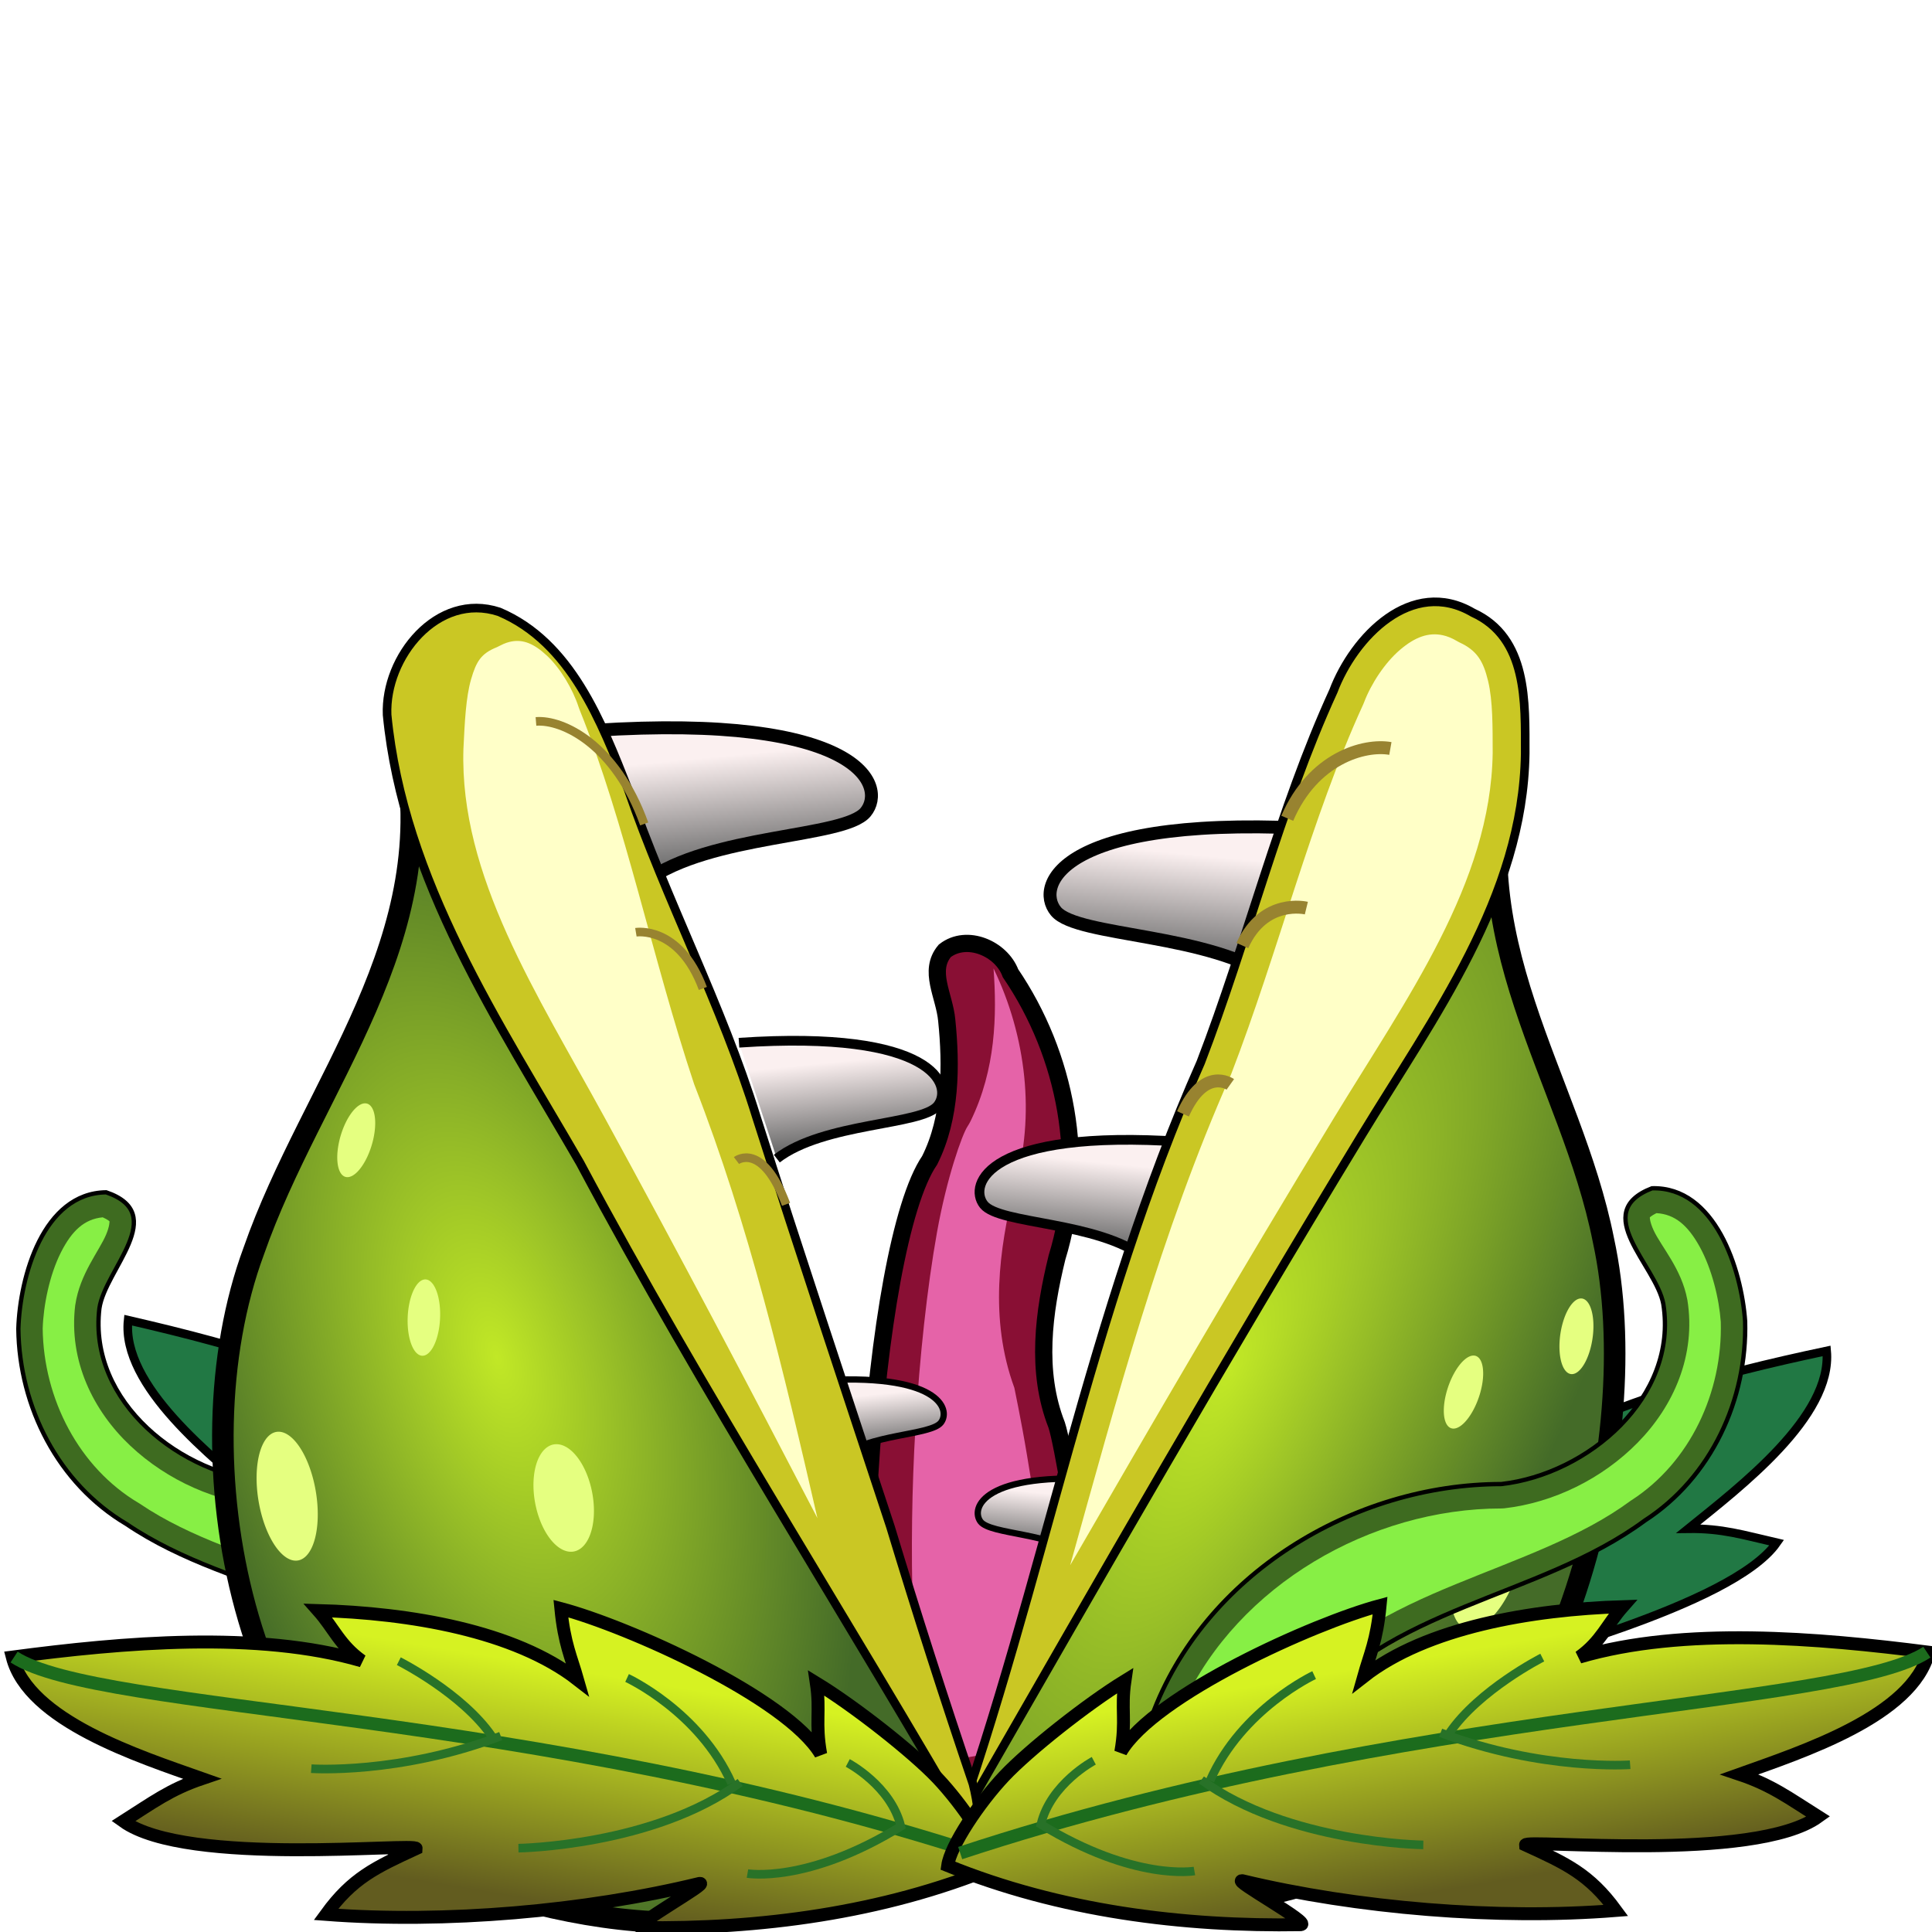 <?xml version="1.0" encoding="UTF-8" standalone="no"?>
<!-- Created with Inkscape (http://www.inkscape.org/) -->
<svg
   xmlns:dc="http://purl.org/dc/elements/1.1/"
   xmlns:cc="http://creativecommons.org/ns#"
   xmlns:rdf="http://www.w3.org/1999/02/22-rdf-syntax-ns#"
   xmlns:svg="http://www.w3.org/2000/svg"
   xmlns="http://www.w3.org/2000/svg"
   xmlns:xlink="http://www.w3.org/1999/xlink"
   xmlns:sodipodi="http://sodipodi.sourceforge.net/DTD/sodipodi-0.dtd"
   xmlns:inkscape="http://www.inkscape.org/namespaces/inkscape"
   width="512"
   height="512"
   id="svg2"
   sodipodi:version="0.32"
   inkscape:version="0.46"
   version="1.0"
   sodipodi:docname="1.svg"
   inkscape:output_extension="org.inkscape.output.svg.inkscape"
   inkscape:export-filename="D:\Dateien\Desktop\Secret Maryo Chronicles\SMC\data\pixmaps\enemy\eato\green\1.png"
   inkscape:export-xdpi="45"
   inkscape:export-ydpi="45">
  <defs
     id="defs4">
    <inkscape:perspective
       sodipodi:type="inkscape:persp3d"
       inkscape:vp_x="-50 : 600 : 1"
       inkscape:vp_y="0 : 1000 : 0"
       inkscape:vp_z="700 : 600 : 1"
       inkscape:persp3d-origin="300 : 400 : 1"
       id="perspective103" />
    <linearGradient
       id="linearGradient3986">
      <stop
         style="stop-color:#6f6f6f;stop-opacity:1;"
         offset="0"
         id="stop3988" />
      <stop
         style="stop-color:#fbf0f0;stop-opacity:1;"
         offset="1"
         id="stop3990" />
    </linearGradient>
    <linearGradient
       id="linearGradient3781">
      <stop
         style="stop-color:#625c1f;stop-opacity:1;"
         offset="0"
         id="stop3783" />
      <stop
         style="stop-color:#d6f222;stop-opacity:1;"
         offset="1"
         id="stop3785" />
    </linearGradient>
    <linearGradient
       id="linearGradient3773">
      <stop
         style="stop-color:#87ef45;stop-opacity:0.053;"
         offset="0"
         id="stop3775" />
      <stop
         style="stop-color:#87ef45;stop-opacity:0;"
         offset="1"
         id="stop3777" />
    </linearGradient>
    <linearGradient
       id="linearGradient3383">
      <stop
         style="stop-color:#c1e826;stop-opacity:1;"
         offset="0"
         id="stop3385" />
      <stop
         style="stop-color:#446b28;stop-opacity:1;"
         offset="1"
         id="stop3387" />
    </linearGradient>
    <inkscape:perspective
       sodipodi:type="inkscape:persp3d"
       inkscape:vp_x="-50 : 600 : 1"
       inkscape:vp_y="0 : 1000 : 0"
       inkscape:vp_z="700 : 600 : 1"
       inkscape:persp3d-origin="300 : 400 : 1"
       id="perspective10" />
    <radialGradient
       inkscape:collect="always"
       xlink:href="#linearGradient3383"
       id="radialGradient3389"
       cx="407.582"
       cy="432.118"
       fx="407.582"
       fy="432.118"
       r="61.776"
       gradientTransform="matrix(1.214,0.146,-0.397,3.297,97.821,-1062.523)"
       gradientUnits="userSpaceOnUse" />
    <radialGradient
       inkscape:collect="always"
       xlink:href="#linearGradient3383"
       id="radialGradient3397"
       cx="321.609"
       cy="404.512"
       fx="321.609"
       fy="404.512"
       r="75.228"
       gradientTransform="matrix(1,0,0,1.933,0,-377.369)"
       gradientUnits="userSpaceOnUse" />
    <filter
       inkscape:collect="always"
       id="filter3455"
       x="-0.503"
       width="2.005"
       y="-0.08"
       height="1.16">
      <feGaussianBlur
         inkscape:collect="always"
         stdDeviation="7.338"
         id="feGaussianBlur3457" />
    </filter>
    <filter
       inkscape:collect="always"
       id="filter3587"
       x="-0.316"
       width="1.632"
       y="-0.051"
       height="1.103">
      <feGaussianBlur
         inkscape:collect="always"
         stdDeviation="4.98"
         id="feGaussianBlur3589" />
    </filter>
    <filter
       inkscape:collect="always"
       id="filter3751">
      <feGaussianBlur
         inkscape:collect="always"
         stdDeviation="3.412"
         id="feGaussianBlur3753" />
    </filter>
    <linearGradient
       inkscape:collect="always"
       xlink:href="#linearGradient3781"
       id="linearGradient3787"
       x1="520.1"
       y1="542.803"
       x2="507.001"
       y2="490.275"
       gradientUnits="userSpaceOnUse" />
    <linearGradient
       inkscape:collect="always"
       xlink:href="#linearGradient3781"
       id="linearGradient3826"
       gradientUnits="userSpaceOnUse"
       x1="520.1"
       y1="542.803"
       x2="507.001"
       y2="490.275" />
    <radialGradient
       inkscape:collect="always"
       xlink:href="#linearGradient3781"
       id="radialGradient3856"
       cx="451.965"
       cy="594.425"
       fx="451.965"
       fy="594.425"
       r="113.17"
       gradientTransform="matrix(1.928,-0.451,5.5606322e-2,0.238,-413.084,579.24)"
       gradientUnits="userSpaceOnUse"
       spreadMethod="pad" />
    <linearGradient
       inkscape:collect="always"
       xlink:href="#linearGradient3781"
       id="linearGradient3874"
       gradientUnits="userSpaceOnUse"
       x1="520.1"
       y1="542.803"
       x2="507.001"
       y2="490.275" />
    <radialGradient
       inkscape:collect="always"
       xlink:href="#linearGradient3383"
       id="radialGradient3924"
       gradientUnits="userSpaceOnUse"
       gradientTransform="matrix(1.214,0.146,-0.397,3.297,97.821,-1062.523)"
       cx="407.582"
       cy="432.118"
       fx="407.582"
       fy="432.118"
       r="61.776" />
    <radialGradient
       inkscape:collect="always"
       xlink:href="#linearGradient3383"
       id="radialGradient3954"
       gradientUnits="userSpaceOnUse"
       gradientTransform="matrix(1,0,0,1.933,0,-377.369)"
       cx="321.609"
       cy="404.512"
       fx="321.609"
       fy="404.512"
       r="75.228" />
    <linearGradient
       inkscape:collect="always"
       xlink:href="#linearGradient3986"
       id="linearGradient3992"
       x1="330.5"
       y1="318.293"
       x2="328.188"
       y2="293.992"
       gradientUnits="userSpaceOnUse" />
    <linearGradient
       inkscape:collect="always"
       xlink:href="#linearGradient3986"
       id="linearGradient3996"
       gradientUnits="userSpaceOnUse"
       x1="330.5"
       y1="318.293"
       x2="328.188"
       y2="293.992"
       gradientTransform="matrix(0.732,0,0,0.768,116.156,139.011)" />
    <linearGradient
       inkscape:collect="always"
       xlink:href="#linearGradient3986"
       id="linearGradient4000"
       gradientUnits="userSpaceOnUse"
       gradientTransform="matrix(0.465,0,0,0.51,216.101,291.729)"
       x1="330.5"
       y1="318.293"
       x2="328.188"
       y2="293.992" />
    <linearGradient
       inkscape:collect="always"
       xlink:href="#linearGradient3986"
       id="linearGradient4015"
       gradientUnits="userSpaceOnUse"
       x1="330.5"
       y1="318.293"
       x2="328.188"
       y2="293.992" />
    <linearGradient
       inkscape:collect="always"
       xlink:href="#linearGradient3986"
       id="linearGradient4017"
       gradientUnits="userSpaceOnUse"
       gradientTransform="matrix(0.732,0,0,0.768,116.156,139.011)"
       x1="330.5"
       y1="318.293"
       x2="328.188"
       y2="293.992" />
    <linearGradient
       inkscape:collect="always"
       xlink:href="#linearGradient3986"
       id="linearGradient4019"
       gradientUnits="userSpaceOnUse"
       gradientTransform="matrix(0.465,0,0,0.51,216.101,291.729)"
       x1="330.5"
       y1="318.293"
       x2="328.188"
       y2="293.992" />
    <filter
       inkscape:collect="always"
       id="filter4062"
       x="-0.288"
       width="1.575"
       y="-0.06"
       height="1.12">
      <feGaussianBlur
         inkscape:collect="always"
         stdDeviation="4.482"
         id="feGaussianBlur4064" />
    </filter>
  </defs>
  <sodipodi:namedview
     id="base"
     pagecolor="#000000"
     bordercolor="#666666"
     borderopacity="1.0"
     gridtolerance="10000"
     guidetolerance="10"
     objecttolerance="10"
     inkscape:pageopacity="0"
     inkscape:pageshadow="2"
     inkscape:zoom="0.70710678"
     inkscape:cx="306"
     inkscape:cy="283.34302"
     inkscape:document-units="px"
     inkscape:current-layer="layer1"
     showgrid="false"
     inkscape:window-width="1022"
     inkscape:window-height="690"
     inkscape:window-x="110"
     inkscape:window-y="150" />
  <g
     inkscape:label="Layer 1"
     inkscape:groupmode="layer"
     id="layer1">
    <path
       style="fill:#890f34;fill-opacity:1;fill-rule:evenodd;stroke:#000000;stroke-width:4.567;stroke-linecap:butt;stroke-linejoin:miter;stroke-miterlimit:4;stroke-dasharray:none;stroke-opacity:1"
       d="M 236.129,491.468 C 222.891,445.805 230.928,329.987 246.365,307.501 C 252.109,296.102 252.106,282.25 250.895,270.394 C 250.28,263.758 245.9,257.302 250.383,251.973 C 256.236,247.427 265.37,251.381 267.79,257.91 C 282.569,279.611 287.944,307.941 280.12,333.224 C 276.576,347.678 274.425,363.383 280.025,377.629 C 283.351,387.684 294.922,471.404 298.924,481.192"
       id="path4023"
       sodipodi:nodetypes="cccccccc" />
    <path
       style="fill:#217844;fill-rule:evenodd;stroke:#000000;stroke-width:2.283;stroke-linecap:butt;stroke-linejoin:miter;stroke-miterlimit:4;stroke-dasharray:none;stroke-opacity:1"
       d="M 258.34,492.994 C 259.491,487.751 256.234,474.364 252.508,465.6 C 248.757,456.778 238.574,440.076 231.23,430.736 C 229.629,438.305 227.264,440.329 225.727,448.82 C 222.627,431.62 189.52,399.071 174.678,388.612 C 172.275,397.683 172.748,401.605 172.25,407.818 C 161.168,389.846 136.687,375.697 114.222,366.612 C 116.509,372.527 116.367,377.197 120.385,383.144 C 97.296,365.966 62.747,356.473 33.955,349.855 C 32.106,367.211 56.205,386.21 69.819,397.6 C 60.837,397.327 55.353,398.982 46.317,400.899 C 57.994,418.26 117.296,433.302 116.542,434.807 C 104.697,435.698 97.97,436.217 88.031,442.804 C 116.698,456.063 152.623,466.029 183.689,469.706 C 186.532,470.407 162.52,473.931 165.077,475.26 C 194.107,486.556 226.295,494.043 258.34,492.994 z"
       id="path3323"
       inkscape:transform-center-x="95.676233"
       inkscape:transform-center-y="-63.724829"
       sodipodi:nodetypes="cscccccccccccccc" />
    <g
       id="g3759"
       transform="matrix(-1.141,4.4806567e-2,4.4806567e-2,1.141,623.628,-161.492)"
       inkscape:transform-center-x="63.073983"
       inkscape:transform-center-y="-58.476586">
      <path
         style="fill:#3e6b20;fill-opacity:1;fill-rule:evenodd;stroke:#000000;stroke-width:1px;stroke-linecap:butt;stroke-linejoin:miter;stroke-opacity:1"
         d="M 421.406,519.902 C 433.477,487.047 468.175,466.006 502.547,465.994 C 522.614,463.718 543.602,445.884 540.132,424.195 C 538.449,415.168 522.997,402.958 537.51,397.355 C 552.096,396.959 558.269,416.111 559.116,428.216 C 559.614,446.338 551.256,464.491 535.833,474.464 C 511.156,492.656 475.857,494.352 456.45,519.928 C 453.768,523.848 451.937,528.485 451.954,533.285"
         id="path3761"
         inkscape:transform-center-x="-46.228062"
         inkscape:transform-center-y="-48.609246" />
      <path
         sodipodi:type="inkscape:offset"
         inkscape:radius="-5.6517529"
         inkscape:original="M 537.5 397.34375 C 522.98697 402.94603 538.44163 415.15987 540.125 424.1875 C 543.59446 445.87592 522.62964 463.72337 502.5625 466 C 468.19028 466.01161 433.47748 487.05096 421.40625 519.90625 L 451.96875 533.28125 C 451.95208 528.48084 453.75545 523.85753 456.4375 519.9375 C 475.84424 494.36064 511.16677 492.66049 535.84375 474.46875 C 551.26656 464.49514 559.62233 446.34111 559.125 428.21875 C 558.27733 416.11363 552.08656 396.94753 537.5 397.34375 z "
         style="fill:#87ef45;fill-opacity:1;fill-rule:evenodd;stroke:none;stroke-width:1px;stroke-linecap:butt;stroke-linejoin:miter;stroke-opacity:1;filter:url(#filter3751)"
         id="path3763"
         d="M 538.531,403.125 C 537.313,403.733 537.004,404.111 537,404.125 C 536.995,404.143 536.989,405.179 537.875,407.094 C 539.647,410.923 544.359,416.03 545.688,423.156 C 545.698,423.198 545.709,423.239 545.719,423.281 C 547.772,436.118 542.494,447.908 534.219,456.344 C 525.943,464.779 514.646,470.325 503.188,471.625 C 502.98,471.647 502.771,471.657 502.562,471.656 C 472.274,471.666 441.486,489.44 428.781,516.938 L 447.656,525.188 C 448.632,522.132 450.051,519.279 451.781,516.75 C 451.832,516.676 451.884,516.603 451.938,516.531 C 462.602,502.475 477.411,495.217 492,489.219 C 506.589,483.221 521.131,478.288 532.5,469.906 C 532.592,469.841 532.686,469.778 532.781,469.719 C 546.36,460.938 553.916,444.659 553.469,428.375 C 553.097,423.072 551.43,416.059 548.531,410.844 C 545.824,405.974 542.818,403.359 538.531,403.125 z" />
    </g>
    <path
       sodipodi:nodetypes="cscccccccccccccc"
       inkscape:transform-center-y="-62.00894"
       inkscape:transform-center-x="-96.761411"
       id="path3321"
       d="M 257.279,497.277 C 256.218,492.016 259.704,478.687 263.579,469.988 C 267.481,461.232 277.949,444.707 285.452,435.494 C 286.923,443.089 289.252,445.153 290.644,453.669 C 294.038,436.525 327.699,404.549 342.718,394.345 C 344.965,403.457 344.425,407.369 344.816,413.59 C 356.205,395.811 380.925,382.083 403.542,373.384 C 401.154,379.26 401.215,383.931 397.096,389.809 C 420.477,373.029 455.183,364.129 484.084,358.006 C 485.635,375.391 461.214,393.974 447.407,405.13 C 456.392,405.01 461.847,406.759 470.85,408.83 C 458.876,425.989 399.325,440.012 400.053,441.53 C 411.882,442.624 418.599,443.258 428.423,450.014 C 399.533,462.78 363.442,472.129 332.318,475.273 C 329.464,475.925 353.411,479.86 350.832,481.145 C 321.613,491.942 289.301,498.876 257.279,497.277 z"
       style="fill:#217844;fill-rule:evenodd;stroke:#000000;stroke-width:2.283;stroke-linecap:butt;stroke-linejoin:miter;stroke-miterlimit:4;stroke-dasharray:none;stroke-opacity:1" />
    <path
       sodipodi:type="inkscape:offset"
       inkscape:radius="-10.482598"
       inkscape:original="M 577.71875 227.65625 C 576.21463 227.80221 574.78164 228.34825 573.5 229.34375 C 569.57426 234.01077 573.39812 239.65695 573.9375 245.46875 C 574.9979 255.85351 574.99971 267.98453 569.96875 277.96875 C 556.44715 297.66355 549.40568 399.09954 561 439.09375 L 616 430.09375 C 612.49513 421.52099 602.3507 348.18219 599.4375 339.375 C 594.53271 326.89823 596.42702 313.16006 599.53125 300.5 C 606.38347 278.35564 601.66323 253.53826 588.71875 234.53125 C 587.12907 230.24193 582.23111 227.21837 577.71875 227.65625 z "
       xlink:href="#path4046"
       style="fill:#e563a8;fill-opacity:1;fill-rule:evenodd;stroke:none;stroke-width:4;stroke-linecap:butt;stroke-linejoin:miter;stroke-miterlimit:4;stroke-dasharray:none;stroke-opacity:1;filter:url(#filter4062)"
       id="path4048"
       d="M 584.656,248.438 C 585.455,258.9 585.182,271.101 579.344,282.688 C 579.132,283.109 578.892,283.517 578.625,283.906 C 577.381,285.719 573.805,295.394 571.531,307.719 C 569.258,320.044 567.511,335.501 566.531,351.562 C 564.867,378.85 565.749,408.337 569.094,427.156 L 603.125,421.594 C 602.777,419.622 602.479,417.875 602.031,415.406 C 600.517,407.051 598.828,396.767 597.156,386.5 C 595.485,376.233 593.838,366.002 592.438,357.844 C 591.037,349.685 589.436,342.462 589.5,342.656 C 583.579,327.067 586.096,311.247 589.344,298 C 589.4,297.8 589.463,297.602 589.531,297.406 C 594.434,281.563 592.219,263.584 584.656,248.438 z"
       transform="matrix(1.142,0,0,1.18,-404.38,-36.507)"
       inkscape:href="#path4046" />
    <g
       id="g4007"
       transform="matrix(-1.142,0,0,1.142,703.523,-108.047)">
      <path
         style="fill:url(#linearGradient4015);fill-opacity:1;fill-rule:evenodd;stroke:#000000;stroke-width:3;stroke-linecap:butt;stroke-linejoin:miter;stroke-miterlimit:4;stroke-dasharray:none;stroke-opacity:1"
         d="M 308,287.094 C 370,283.094 376,300.094 371,306.094 C 366,312.094 335,311.094 320,322.094"
         id="path4009"
         sodipodi:nodetypes="csc" />
      <path
         sodipodi:nodetypes="csc"
         id="path4011"
         d="M 341.625,359.58 C 387.012,356.507 391.404,369.567 387.744,374.177 C 384.083,378.787 361.39,378.018 350.409,386.47"
         style="fill:url(#linearGradient4017);fill-opacity:1;fill-rule:evenodd;stroke:#000000;stroke-width:2.25;stroke-linecap:butt;stroke-linejoin:miter;stroke-miterlimit:4;stroke-dasharray:none;stroke-opacity:1" />
      <path
         style="fill:url(#linearGradient4019);fill-opacity:1;fill-rule:evenodd;stroke:#000000;stroke-width:1.46;stroke-linecap:butt;stroke-linejoin:miter;stroke-miterlimit:4;stroke-dasharray:none;stroke-opacity:1"
         d="M 359.23,438.029 C 388.042,435.991 390.83,444.654 388.506,447.711 C 386.183,450.769 371.777,450.259 364.806,455.865"
         id="path4013"
         sodipodi:nodetypes="csc" />
    </g>
    <g
       id="g3912"
       inkscape:transform-center-x="-79.471185"
       inkscape:transform-center-y="-137.90388"
       transform="matrix(1.077,0.38,-0.38,1.077,32.815,-251.137)">
      <path
         style="fill:url(#radialGradient3924);fill-opacity:1;fill-rule:evenodd;stroke:#000000;stroke-width:5;stroke-linecap:butt;stroke-linejoin:miter;stroke-miterlimit:4;stroke-dasharray:none;stroke-opacity:1"
         d="M 434.256,263.581 C 437.351,310.037 472.946,331.182 492.697,364.527 C 517.914,405.387 523.779,482.756 491.833,516.626 C 460.313,545.2 432.58,553.736 395.191,542.986"
         id="path2421"
         sodipodi:nodetypes="cccc" />
      <path
         style="fill:#cac724;fill-opacity:1;fill-rule:evenodd;stroke:#000000;stroke-width:2;stroke-linecap:butt;stroke-linejoin:miter;stroke-miterlimit:4;stroke-dasharray:none;stroke-opacity:1"
         d="M 396.429,546.237 C 396.61,482.572 385.878,420.36 390.839,356.717 C 391.701,326.649 388.488,295.215 391.205,265.194 C 391.5,251.77 399.525,234.167 415.649,237.273 C 429.675,238.526 434.036,252.898 437.997,264.051 C 448.613,295.629 438.259,328.835 431.635,360.396 C 418.85,421.308 408.996,475.175 397.976,534.957 C 396.888,538.603 396.167,542.417 396.429,546.237 z"
         id="path3399"
         sodipodi:nodetypes="cccccscc" />
      <path
         d="M 410.875,244.531 C 407.541,244.929 404.917,247.011 402.594,251.031 C 400.271,255.051 398.883,260.718 398.781,265.344 C 398.777,265.521 398.767,265.698 398.75,265.875 C 396.124,294.893 399.288,326.183 398.406,356.938 C 398.399,357.063 398.389,357.188 398.375,357.312 C 395.279,397.037 398.409,436.665 401.094,476.812 C 408.3,438.201 415.594,399.934 424.219,358.844 C 430.95,326.775 440.477,295.123 430.844,266.469 C 428.813,260.751 426.846,255.016 424.281,251.062 C 421.716,247.109 419.502,245.217 414.969,244.812 C 414.717,244.783 414.466,244.742 414.219,244.688 C 412.903,244.434 411.8,244.421 410.875,244.531 z"
         inkscape:href="#path3399"
         id="path3401"
         style="fill:#ffffc7;fill-opacity:1;fill-rule:evenodd;stroke:none;stroke-width:1px;stroke-linecap:butt;stroke-linejoin:miter;stroke-opacity:1;filter:url(#filter3455)"
         xlink:href="#path3399"
         inkscape:original="M 409.96875 237.03125 C 397.62714 238.50329 391.47656 253.44112 391.21875 265.1875 C 388.50157 295.20777 391.70624 326.65115 390.84375 356.71875 C 385.88326 420.36229 396.61876 482.58469 396.4375 546.25 C 396.17551 542.42939 396.88121 538.61545 397.96875 534.96875 C 408.98957 475.18686 418.83983 421.31854 431.625 360.40625 C 438.24939 328.84568 448.61659 295.64054 438 264.0625 C 434.03871 252.90907 429.68264 238.5344 415.65625 237.28125 C 413.6408 236.89299 411.73184 236.82096 409.96875 237.03125 z "
         inkscape:radius="-7.5525618"
         sodipodi:type="inkscape:offset" />
      <path
         transform="translate(25.723,26.091)"
         d="M 473.762,418.825 A 7.071,15.152 0 1 1 459.619,418.825 A 7.071,15.152 0 1 1 473.762,418.825 z"
         sodipodi:ry="15.152288"
         sodipodi:rx="7.0710678"
         sodipodi:cy="418.82535"
         sodipodi:cx="466.69049"
         id="path2503"
         style="opacity:1;fill:#e5ff80;fill-opacity:1;fill-rule:evenodd;stroke:none;stroke-width:1;stroke-miterlimit:4;stroke-dasharray:none;stroke-opacity:1"
         sodipodi:type="arc" />
      <path
         transform="matrix(0.485,-0.269,0.144,0.562,207.545,277.784)"
         d="M 473.762,418.825 A 7.071,15.152 0 1 1 459.619,418.825 A 7.071,15.152 0 1 1 473.762,418.825 z"
         sodipodi:ry="15.152288"
         sodipodi:rx="7.0710678"
         sodipodi:cy="418.82535"
         sodipodi:cx="466.69049"
         id="path3277"
         style="opacity:1;fill:#e5ff80;fill-opacity:1;fill-rule:evenodd;stroke:none;stroke-width:1;stroke-miterlimit:4;stroke-dasharray:none;stroke-opacity:1"
         sodipodi:type="arc" />
      <path
         sodipodi:type="arc"
         style="opacity:1;fill:#e5ff80;fill-opacity:1;fill-rule:evenodd;stroke:none;stroke-width:1;stroke-miterlimit:4;stroke-dasharray:none;stroke-opacity:1"
         id="path3279"
         sodipodi:cx="466.69049"
         sodipodi:cy="418.82535"
         sodipodi:rx="7.0710678"
         sodipodi:ry="15.152288"
         d="M 473.762,418.825 A 7.071,15.152 0 1 1 459.619,418.825 A 7.071,15.152 0 1 1 473.762,418.825 z"
         transform="matrix(0.525,-0.177,3.985989e-2,0.579,212.085,248.656)" />
      <g
         id="g3831">
        <path
           style="fill:none;fill-rule:evenodd;stroke:#988330;stroke-width:3;stroke-linecap:butt;stroke-linejoin:miter;stroke-miterlimit:4;stroke-dasharray:none;stroke-opacity:1"
           d="M 390.929,296.597 C 391.939,281.445 402.041,274.374 408.102,273.363"
           id="path3364" />
        <path
           style="fill:none;fill-rule:evenodd;stroke:#988330;stroke-width:3;stroke-linecap:butt;stroke-linejoin:miter;stroke-miterlimit:4;stroke-dasharray:none;stroke-opacity:1"
           d="M 390.929,327.912 C 391.939,315.79 402.041,314.78 402.041,314.78"
           id="path3366" />
        <path
           style="fill:none;fill-rule:evenodd;stroke:#988330;stroke-width:3;stroke-linecap:butt;stroke-linejoin:miter;stroke-miterlimit:4;stroke-dasharray:none;stroke-opacity:1"
           d="M 390.929,369.328 C 391.939,357.206 399.01,359.226 399.01,359.226"
           id="path3368" />
      </g>
    </g>
    <g
       id="g4002"
       transform="matrix(1.142,0,0,1.142,-194.302,-134.306)">
      <path
         sodipodi:nodetypes="csc"
         id="path3984"
         d="M 308,287.094 C 370,283.094 376,300.094 371,306.094 C 366,312.094 335,311.094 320,322.094"
         style="fill:url(#linearGradient3992);fill-opacity:1;fill-rule:evenodd;stroke:#000000;stroke-width:3;stroke-linecap:butt;stroke-linejoin:miter;stroke-miterlimit:4;stroke-dasharray:none;stroke-opacity:1" />
      <path
         style="fill:url(#linearGradient3996);fill-opacity:1;fill-rule:evenodd;stroke:#000000;stroke-width:2.25;stroke-linecap:butt;stroke-linejoin:miter;stroke-miterlimit:4;stroke-dasharray:none;stroke-opacity:1"
         d="M 341.625,359.58 C 387.012,356.507 391.404,369.567 387.744,374.177 C 384.083,378.787 361.39,378.018 350.409,386.47"
         id="path3994"
         sodipodi:nodetypes="csc" />
      <path
         sodipodi:nodetypes="csc"
         id="path3998"
         d="M 359.23,438.029 C 388.042,435.991 390.83,444.654 388.506,447.711 C 386.183,450.769 371.777,450.259 364.806,455.865"
         style="fill:url(#linearGradient4000);fill-opacity:1;fill-rule:evenodd;stroke:#000000;stroke-width:1.46;stroke-linecap:butt;stroke-linejoin:miter;stroke-miterlimit:4;stroke-dasharray:none;stroke-opacity:1" />
    </g>
    <g
       id="g3940"
       inkscape:transform-center-x="103.93175"
       inkscape:transform-center-y="-147.43844"
       transform="matrix(1.093,-0.33,0.33,1.093,-353.291,23.73)">
      <g
         id="g3926">
        <path
           style="fill:url(#radialGradient3954);fill-opacity:1;fill-rule:evenodd;stroke:#000000;stroke-width:5;stroke-linecap:butt;stroke-linejoin:miter;stroke-miterlimit:4;stroke-dasharray:none;stroke-opacity:1"
           d="M 342.001,261.604 C 338.203,308.046 298.935,331.205 274.702,364.539 C 243.762,405.387 236.566,482.732 275.762,516.592 C 314.436,545.157 348.462,553.691 394.337,542.944"
           id="path2400"
           sodipodi:nodetypes="cccc" />
        <path
           style="fill:#cac724;fill-opacity:1;fill-rule:evenodd;stroke:#000000;stroke-width:2;stroke-linecap:butt;stroke-linejoin:miter;stroke-miterlimit:4;stroke-dasharray:none;stroke-opacity:1"
           d="M 395.714,544.809 C 381.908,485.403 365.029,426.72 353.108,366.878 C 344.493,330.213 332.746,292.246 340.296,254.35 C 343.633,241.368 359.742,230.349 372.08,238.968 C 386.017,250.553 387.459,270.308 388.856,287.17 C 389.906,314.4 395.207,341.264 395.377,368.555 C 395.895,401.891 396.819,435.216 397.67,468.543 C 397.685,489.436 398.039,510.332 398.751,531.2 C 398.54,535.862 397.712,540.56 395.714,544.809 z"
           id="path2388" />
        <path
           d="M 411.094,246.406 C 408.466,246.72 406.345,248.289 404.219,251.969 C 402.093,255.648 400.751,261.091 400.656,265.406 C 400.653,265.615 400.642,265.823 400.625,266.031 C 398.021,294.799 401.168,326.075 400.281,357 C 400.274,357.146 400.264,357.292 400.25,357.438 C 397.552,392.055 399.633,426.689 402,461.719 C 408.335,428.072 414.865,394.397 422.406,358.469 C 429.164,326.274 438.451,294.989 429.062,267.062 C 427.019,261.309 425.06,255.751 422.688,252.094 C 420.315,248.437 418.728,247.037 414.812,246.688 C 414.498,246.651 414.185,246.599 413.875,246.531 C 412.733,246.311 411.81,246.321 411.094,246.406 z"
           inkscape:href="#path3399"
           id="path3565"
           style="fill:#ffffc8;fill-opacity:1;fill-rule:evenodd;stroke:none;stroke-width:1px;stroke-linecap:butt;stroke-linejoin:miter;stroke-opacity:1;filter:url(#filter3587)"
           xlink:href="#path3399"
           inkscape:original="M 409.96875 237.03125 C 397.62714 238.50329 391.47656 253.44112 391.21875 265.1875 C 388.50157 295.20777 391.70624 326.65115 390.84375 356.71875 C 385.88326 420.36229 396.61876 482.58469 396.4375 546.25 C 396.17551 542.42939 396.88121 538.61545 397.96875 534.96875 C 408.98957 475.18686 418.83983 421.31854 431.625 360.40625 C 438.24939 328.84568 448.61659 295.64054 438 264.0625 C 434.03871 252.90907 429.68264 238.5344 415.65625 237.28125 C 413.6408 236.89299 411.73184 236.82096 409.96875 237.03125 z "
           inkscape:radius="-9.4330635"
           sodipodi:type="inkscape:offset"
           transform="matrix(-1,0,0,1,784.023,0)" />
        <path
           sodipodi:type="arc"
           style="opacity:1;fill:#e5ff80;fill-opacity:1;fill-rule:evenodd;stroke:none;stroke-width:1;stroke-miterlimit:4;stroke-dasharray:none;stroke-opacity:1"
           id="path3281"
           sodipodi:cx="466.69049"
           sodipodi:cy="418.82535"
           sodipodi:rx="7.0710678"
           sodipodi:ry="15.152288"
           d="M 473.762,418.825 A 7.071,15.152 0 1 1 459.619,418.825 A 7.071,15.152 0 1 1 473.762,418.825 z"
           transform="matrix(-1.508,0.38,0.244,0.97,900.912,-99.949)" />
        <path
           transform="matrix(-0.957,-1.777965e-2,-0.105,0.992,756.27,14.092)"
           d="M 473.762,418.825 A 7.071,15.152 0 1 1 459.619,418.825 A 7.071,15.152 0 1 1 473.762,418.825 z"
           sodipodi:ry="15.152288"
           sodipodi:rx="7.0710678"
           sodipodi:cy="418.82535"
           sodipodi:cx="466.69049"
           id="path3283"
           style="opacity:1;fill:#e5ff80;fill-opacity:1;fill-rule:evenodd;stroke:none;stroke-width:1;stroke-miterlimit:4;stroke-dasharray:none;stroke-opacity:1"
           sodipodi:type="arc" />
        <path
           transform="matrix(0.535,0.147,-0.29,0.503,176.676,67.537)"
           d="M 473.762,418.825 A 7.071,15.152 0 1 1 459.619,418.825 A 7.071,15.152 0 1 1 473.762,418.825 z"
           sodipodi:ry="15.152288"
           sodipodi:rx="7.0710678"
           sodipodi:cy="418.82535"
           sodipodi:cx="466.69049"
           id="path3285"
           style="opacity:1;fill:#e5ff80;fill-opacity:1;fill-rule:evenodd;stroke:none;stroke-width:1;stroke-miterlimit:4;stroke-dasharray:none;stroke-opacity:1"
           sodipodi:type="arc" />
        <path
           sodipodi:type="arc"
           style="opacity:1;fill:#e5ff80;fill-opacity:1;fill-rule:evenodd;stroke:none;stroke-width:1;stroke-miterlimit:4;stroke-dasharray:none;stroke-opacity:1"
           id="path3287"
           sodipodi:cx="466.69049"
           sodipodi:cy="418.82535"
           sodipodi:rx="7.0710678"
           sodipodi:ry="15.152288"
           d="M 473.762,418.825 A 7.071,15.152 0 1 1 459.619,418.825 A 7.071,15.152 0 1 1 473.762,418.825 z"
           transform="matrix(0.554,1.2637672e-2,-0.16,0.558,116.497,151.151)" />
        <path
           sodipodi:type="arc"
           style="opacity:1;fill:#e5ff80;fill-opacity:1;fill-rule:evenodd;stroke:none;stroke-width:1;stroke-miterlimit:4;stroke-dasharray:none;stroke-opacity:1"
           id="path3289"
           sodipodi:cx="466.69049"
           sodipodi:cy="418.82535"
           sodipodi:rx="7.0710678"
           sodipodi:ry="15.152288"
           d="M 473.762,418.825 A 7.071,15.152 0 1 1 459.619,418.825 A 7.071,15.152 0 1 1 473.762,418.825 z"
           transform="matrix(-0.957,2.3948805e-2,-5.6665509e-2,0.831,797.351,80.998)" />
        <path
           id="path3838"
           d="M 390.102,295.845 C 389.091,276.252 378.99,267.109 372.929,265.803"
           style="fill:none;fill-rule:evenodd;stroke:#988330;stroke-width:2;stroke-linecap:butt;stroke-linejoin:miter;stroke-miterlimit:4;stroke-dasharray:none;stroke-opacity:1" />
        <path
           id="path3840"
           d="M 392.102,336.336 C 391.091,320.662 380.99,319.356 380.99,319.356"
           style="fill:none;fill-rule:evenodd;stroke:#988330;stroke-width:2;stroke-linecap:butt;stroke-linejoin:miter;stroke-miterlimit:4;stroke-dasharray:none;stroke-opacity:1" />
      </g>
      <path
         style="fill:none;fill-rule:evenodd;stroke:#988330;stroke-width:2;stroke-linecap:butt;stroke-linejoin:miter;stroke-miterlimit:4;stroke-dasharray:none;stroke-opacity:1"
         d="M 396.102,389.888 C 395.091,374.214 388.02,376.827 388.02,376.827"
         id="path3842" />
    </g>
    <g
       id="g3810"
       transform="matrix(-1.138,9.0874027e-2,9.0874027e-2,1.138,663.549,-164.935)"
       inkscape:transform-center-x="114.23494"
       inkscape:transform-center-y="-23.344027">
      <path
         style="fill:url(#linearGradient3826);fill-opacity:1;fill-rule:evenodd;stroke:#000000;stroke-width:3;stroke-linecap:butt;stroke-linejoin:miter;stroke-miterlimit:4;stroke-dasharray:none;stroke-opacity:1"
         d="M 395.331,548.217 C 395.618,543.524 401.571,533.028 406.811,526.538 C 412.085,520.006 424.668,508.377 433.094,502.269 C 432.628,509.028 434.134,511.3 433.394,518.822 C 440.129,505.075 475.821,485.592 490.832,480.338 C 490.681,488.557 489.343,491.747 488.273,497.1 C 501.917,484.617 525.933,478.566 547.035,476.297 C 543.69,480.732 542.691,484.7 537.88,488.747 C 561.449,479.811 592.829,480.095 618.671,481.422 C 616.068,496.487 591.212,506.715 577.013,513.047 C 584.645,514.97 588.868,517.678 596.021,521.459 C 582.022,533.286 528.459,531.742 528.733,533.19 C 538.499,536.78 544.041,538.83 550.835,546.762 C 523.506,551.06 490.854,550.843 463.802,546.494 C 461.238,546.404 480.622,555.128 478.149,555.634 C 450.986,558.192 422.075,556.783 395.331,548.217 z"
         id="path3812"
         inkscape:transform-center-x="-95.944227"
         inkscape:transform-center-y="-29.054215"
         sodipodi:nodetypes="cscccccccccccccc" />
      <path
         style="fill:none;fill-rule:evenodd;stroke:#1c6c1d;stroke-width:3;stroke-linecap:butt;stroke-linejoin:miter;stroke-miterlimit:4;stroke-dasharray:none;stroke-opacity:1"
         d="M 398,545.094 C 498.972,503.038 599.607,495.94 618.244,481.445"
         id="path3814"
         sodipodi:nodetypes="cc" />
      <path
         style="fill:none;fill-opacity:1;fill-rule:evenodd;stroke:#287228;stroke-width:2;stroke-linecap:butt;stroke-linejoin:miter;stroke-miterlimit:4;stroke-dasharray:none;stroke-opacity:1"
         d="M 454.569,523.881 C 460.63,506.709 476.792,497.617 476.792,497.617"
         id="path3816"
         sodipodi:nodetypes="cc" />
      <path
         style="fill:none;fill-rule:evenodd;stroke:#287228;stroke-width:2;stroke-linecap:butt;stroke-linejoin:miter;stroke-miterlimit:4;stroke-dasharray:none;stroke-opacity:1"
         d="M 509.097,508.709 C 515.157,498.102 529.3,489.516 529.3,489.516"
         id="path3818"
         sodipodi:nodetypes="cc" />
      <path
         style="fill:none;fill-rule:evenodd;stroke:#287228;stroke-width:2;stroke-linecap:butt;stroke-linejoin:miter;stroke-miterlimit:4;stroke-dasharray:none;stroke-opacity:1"
         d="M 452.548,523.881 C 473.762,537.013 505.076,534.993 505.076,534.993"
         id="path3820" />
      <path
         style="fill:none;fill-rule:evenodd;stroke:#287228;stroke-width:2;stroke-linecap:butt;stroke-linejoin:miter;stroke-miterlimit:4;stroke-dasharray:none;stroke-opacity:1"
         d="M 507.097,508.729 C 531.34,515.8 551.543,512.77 551.543,512.77"
         id="path3822" />
      <path
         style="fill:none;fill-rule:evenodd;stroke:#287228;stroke-width:2;stroke-linecap:butt;stroke-linejoin:miter;stroke-miterlimit:4;stroke-dasharray:none;stroke-opacity:1"
         d="M 427.295,521.356 C 427.295,521.356 417.698,527.417 416.183,537.013 C 438.911,548.63 452.548,545.094 452.548,545.094"
         id="path3824"
         sodipodi:nodetypes="ccc" />
    </g>
    <g
       id="g3755"
       transform="matrix(1.142,0,0,1.142,-176.035,-138.873)">
      <path
         inkscape:transform-center-y="-48.609246"
         inkscape:transform-center-x="-46.228062"
         id="path2489"
         d="M 421.406,519.902 C 433.477,487.047 468.175,466.006 502.547,465.994 C 522.614,463.718 543.602,445.884 540.132,424.195 C 538.449,415.168 522.997,402.958 537.51,397.355 C 552.096,396.959 558.269,416.111 559.116,428.216 C 559.614,446.338 551.256,464.491 535.833,474.464 C 511.156,492.656 475.857,494.352 456.45,519.928 C 453.768,523.848 451.937,528.485 451.954,533.285"
         style="fill:#3e6b20;fill-opacity:1;fill-rule:evenodd;stroke:#000000;stroke-width:1px;stroke-linecap:butt;stroke-linejoin:miter;stroke-opacity:1" />
      <path
         d="M 538.531,403.125 C 537.313,403.733 537.004,404.111 537,404.125 C 536.995,404.143 536.989,405.179 537.875,407.094 C 539.647,410.923 544.359,416.03 545.688,423.156 C 545.698,423.198 545.709,423.239 545.719,423.281 C 547.772,436.118 542.494,447.908 534.219,456.344 C 525.943,464.779 514.646,470.325 503.188,471.625 C 502.98,471.647 502.771,471.657 502.562,471.656 C 472.274,471.666 441.486,489.44 428.781,516.938 L 447.656,525.188 C 448.632,522.132 450.051,519.279 451.781,516.75 C 451.832,516.676 451.884,516.603 451.938,516.531 C 462.602,502.475 477.411,495.217 492,489.219 C 506.589,483.221 521.131,478.288 532.5,469.906 C 532.592,469.841 532.686,469.778 532.781,469.719 C 546.36,460.938 553.916,444.659 553.469,428.375 C 553.097,423.072 551.43,416.059 548.531,410.844 C 545.824,405.974 542.818,403.359 538.531,403.125 z"
         id="path3593"
         style="fill:#87ef45;fill-opacity:1;fill-rule:evenodd;stroke:none;stroke-width:1px;stroke-linecap:butt;stroke-linejoin:miter;stroke-opacity:1;filter:url(#filter3751)"
         inkscape:original="M 537.5 397.34375 C 522.98697 402.94603 538.44163 415.15987 540.125 424.1875 C 543.59446 445.87592 522.62964 463.72337 502.5625 466 C 468.19028 466.01161 433.47748 487.05096 421.40625 519.90625 L 451.96875 533.28125 C 451.95208 528.48084 453.75545 523.85753 456.4375 519.9375 C 475.84424 494.36064 511.16677 492.66049 535.84375 474.46875 C 551.26656 464.49514 559.62233 446.34111 559.125 428.21875 C 558.27733 416.11363 552.08656 396.94753 537.5 397.34375 z "
         inkscape:radius="-5.6517529"
         sodipodi:type="inkscape:offset" />
    </g>
    <g
       transform="matrix(1.138,8.7123512e-2,-8.7123512e-2,1.138,-150.976,-163.908)"
       id="g3858"
       inkscape:transform-center-x="-124.65918"
       inkscape:transform-center-y="-26.257983">
      <path
         sodipodi:nodetypes="cscccccccccccccc"
         inkscape:transform-center-y="-29.054215"
         inkscape:transform-center-x="-95.944227"
         id="path3860"
         d="M 395.331,548.217 C 395.618,543.524 401.571,533.028 406.811,526.538 C 412.085,520.006 424.668,508.377 433.094,502.269 C 432.628,509.028 434.134,511.3 433.394,518.822 C 440.129,505.075 475.821,485.592 490.832,480.338 C 490.681,488.557 489.343,491.747 488.273,497.1 C 501.917,484.617 525.933,478.566 547.035,476.297 C 543.69,480.732 542.691,484.7 537.88,488.747 C 561.449,479.811 592.829,480.095 618.671,481.422 C 616.068,496.487 591.212,506.715 577.013,513.047 C 584.645,514.97 588.868,517.678 596.021,521.459 C 582.022,533.286 528.459,531.742 528.733,533.19 C 538.499,536.78 544.041,538.83 550.835,546.762 C 523.506,551.06 490.854,550.843 463.802,546.494 C 461.238,546.404 480.622,555.128 478.149,555.634 C 450.986,558.192 422.075,556.783 395.331,548.217 z"
         style="fill:url(#linearGradient3874);fill-opacity:1;fill-rule:evenodd;stroke:#000000;stroke-width:3;stroke-linecap:butt;stroke-linejoin:miter;stroke-miterlimit:4;stroke-dasharray:none;stroke-opacity:1" />
      <path
         sodipodi:nodetypes="cc"
         id="path3862"
         d="M 398,545.094 C 498.972,503.038 599.607,495.94 618.244,481.445"
         style="fill:none;fill-rule:evenodd;stroke:#1c6c1d;stroke-width:3;stroke-linecap:butt;stroke-linejoin:miter;stroke-miterlimit:4;stroke-dasharray:none;stroke-opacity:1" />
      <path
         sodipodi:nodetypes="cc"
         id="path3864"
         d="M 454.569,523.881 C 460.63,506.709 476.792,497.617 476.792,497.617"
         style="fill:none;fill-opacity:1;fill-rule:evenodd;stroke:#287228;stroke-width:2;stroke-linecap:butt;stroke-linejoin:miter;stroke-miterlimit:4;stroke-dasharray:none;stroke-opacity:1" />
      <path
         sodipodi:nodetypes="cc"
         id="path3866"
         d="M 509.097,508.709 C 515.157,498.102 529.3,489.516 529.3,489.516"
         style="fill:none;fill-rule:evenodd;stroke:#287228;stroke-width:2;stroke-linecap:butt;stroke-linejoin:miter;stroke-miterlimit:4;stroke-dasharray:none;stroke-opacity:1" />
      <path
         id="path3868"
         d="M 452.548,523.881 C 473.762,537.013 505.076,534.993 505.076,534.993"
         style="fill:none;fill-rule:evenodd;stroke:#287228;stroke-width:2;stroke-linecap:butt;stroke-linejoin:miter;stroke-miterlimit:4;stroke-dasharray:none;stroke-opacity:1" />
      <path
         id="path3870"
         d="M 507.097,508.729 C 531.34,515.8 551.543,512.77 551.543,512.77"
         style="fill:none;fill-rule:evenodd;stroke:#287228;stroke-width:2;stroke-linecap:butt;stroke-linejoin:miter;stroke-miterlimit:4;stroke-dasharray:none;stroke-opacity:1" />
      <path
         sodipodi:nodetypes="ccc"
         id="path3872"
         d="M 427.295,521.356 C 427.295,521.356 417.698,527.417 416.183,537.013 C 438.911,548.63 452.548,545.094 452.548,545.094"
         style="fill:none;fill-rule:evenodd;stroke:#287228;stroke-width:2;stroke-linecap:butt;stroke-linejoin:miter;stroke-miterlimit:4;stroke-dasharray:none;stroke-opacity:1" />
    </g>
  </g>
</svg>
